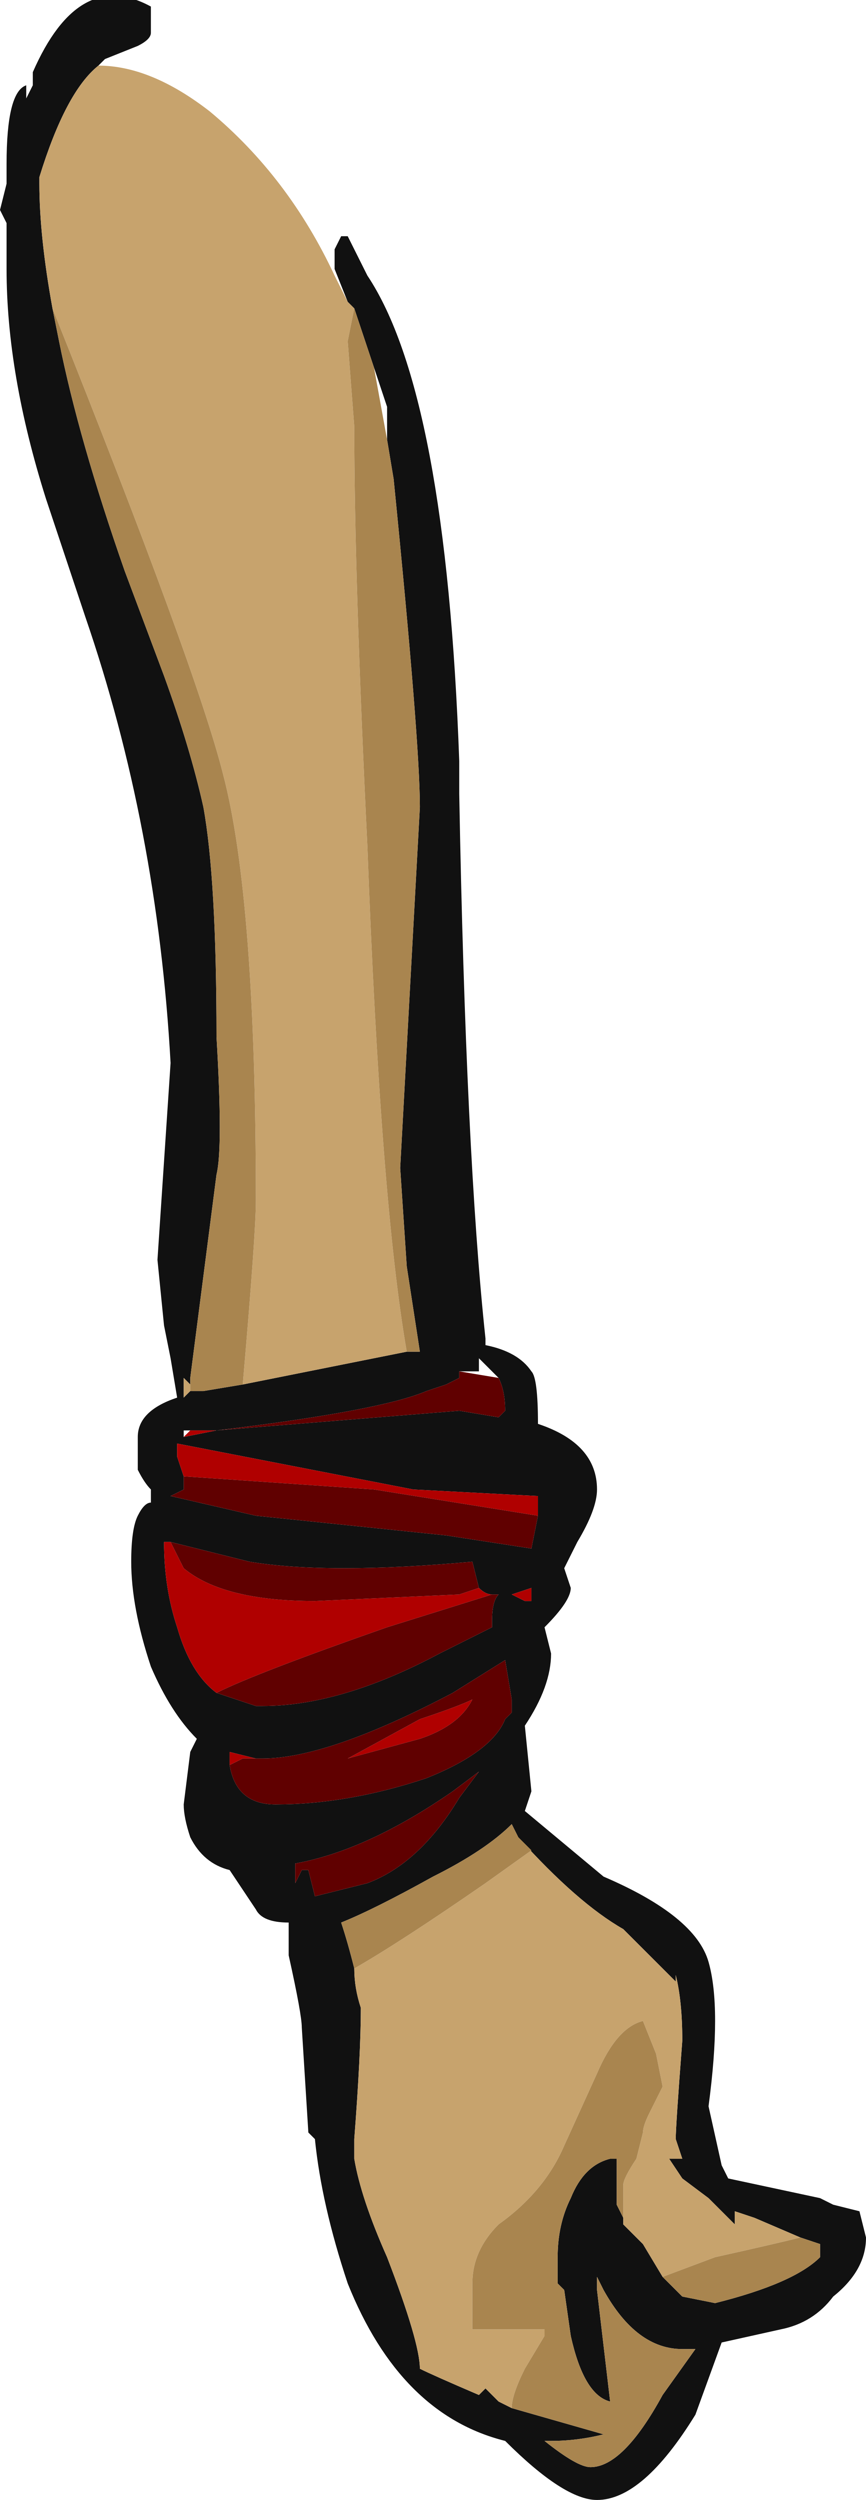 <?xml version="1.0" encoding="UTF-8" standalone="no"?>
<svg xmlns:ffdec="https://www.free-decompiler.com/flash" xmlns:xlink="http://www.w3.org/1999/xlink" ffdec:objectType="shape" height="19.05px" width="6.6px" xmlns="http://www.w3.org/2000/svg">
  <g transform="matrix(1.0, 0.0, 0.0, 1.0, 3.55, 10.2)">
    <path d="M-0.9 -7.9 L-1.0 -8.15 -1.0 -8.3 -0.95 -8.4 -0.9 -8.4 -0.75 -8.1 Q-0.15 -7.2 -0.05 -4.4 L-0.05 -4.15 Q0.0 -1.4 0.15 0.0 L0.15 0.05 Q0.4 0.1 0.5 0.25 0.55 0.3 0.55 0.65 1.0 0.8 1.0 1.15 1.0 1.3 0.85 1.55 L0.75 1.75 0.8 1.9 Q0.8 2.0 0.6 2.2 L0.65 2.4 Q0.65 2.65 0.45 2.95 L0.5 3.45 0.45 3.6 1.05 4.1 Q1.75 4.4 1.85 4.75 1.95 5.1 1.85 5.85 L1.95 6.3 2.0 6.4 2.7 6.55 2.8 6.6 3.0 6.65 3.05 6.85 Q3.05 7.1 2.8 7.3 2.65 7.5 2.4 7.55 L1.95 7.65 1.75 8.2 Q1.35 8.85 1.0 8.85 0.75 8.85 0.3 8.4 -0.5 8.2 -0.9 7.2 -1.1 6.6 -1.15 6.1 L-1.2 6.05 -1.25 5.25 Q-1.25 5.15 -1.35 4.7 L-1.35 4.45 Q-1.55 4.45 -1.6 4.35 L-1.8 4.05 Q-2.0 4.0 -2.1 3.8 -2.15 3.65 -2.15 3.55 L-2.1 3.15 -2.05 3.05 Q-2.25 2.85 -2.4 2.5 -2.55 2.05 -2.55 1.7 -2.55 1.45 -2.5 1.35 -2.45 1.25 -2.4 1.25 L-2.4 1.15 Q-2.45 1.1 -2.5 1.0 L-2.5 0.75 Q-2.5 0.55 -2.2 0.45 L-2.25 0.15 -2.3 -0.1 -2.35 -0.6 -2.25 -2.1 Q-2.35 -3.9 -2.9 -5.5 L-3.2 -6.4 Q-3.5 -7.35 -3.5 -8.15 L-3.5 -8.5 -3.55 -8.6 -3.5 -8.8 -3.5 -8.95 Q-3.5 -9.5 -3.35 -9.55 L-3.35 -9.45 -3.3 -9.55 -3.3 -9.65 Q-2.95 -10.45 -2.4 -10.15 -2.4 -10.1 -2.4 -9.95 -2.4 -9.9 -2.5 -9.85 L-2.75 -9.75 -2.8 -9.7 Q-3.05 -9.5 -3.25 -8.85 L-3.25 -8.8 Q-3.25 -8.4 -3.15 -7.85 L-3.1 -7.6 Q-2.95 -6.85 -2.6 -5.85 -2.45 -5.45 -2.3 -5.05 -2.1 -4.5 -2.0 -4.05 -1.9 -3.5 -1.9 -2.3 -1.85 -1.45 -1.9 -1.25 L-2.1 0.3 -2.1 0.35 -2.15 0.3 -2.15 0.45 -2.1 0.4 -2.0 0.4 -1.7 0.35 -0.45 0.1 -0.35 0.1 -0.45 -0.55 -0.5 -1.3 -0.35 -4.05 Q-0.35 -4.55 -0.55 -6.55 L-0.6 -6.85 -0.6 -7.1 -0.7 -7.4 -0.85 -7.85 -0.9 -7.9 M-0.05 0.25 L-0.05 0.3 -0.15 0.35 -0.3 0.4 Q-0.65 0.55 -1.9 0.7 L-0.05 0.55 0.25 0.6 0.3 0.55 Q0.3 0.4 0.25 0.3 L0.1 0.15 0.1 0.25 -0.05 0.25 M-2.15 0.75 L-1.9 0.7 -2.1 0.7 -2.15 0.7 -2.15 0.75 M0.55 1.35 L0.55 1.2 -0.4 1.15 -2.2 0.8 -2.2 0.9 -2.15 1.05 -2.15 1.15 -2.25 1.2 -1.6 1.35 -0.15 1.5 0.5 1.6 0.55 1.35 M-2.25 1.55 L-2.3 1.55 Q-2.3 1.9 -2.2 2.2 -2.1 2.55 -1.9 2.7 L-1.6 2.8 -1.55 2.8 Q-0.95 2.8 -0.2 2.4 L0.2 2.2 0.2 2.15 Q0.2 2.0 0.25 1.95 L0.2 1.95 Q0.15 1.95 0.1 1.9 L0.05 1.7 Q-1.05 1.8 -1.65 1.7 L-2.25 1.55 M-1.8 3.25 Q-1.75 3.55 -1.45 3.55 -0.9 3.55 -0.3 3.35 0.2 3.15 0.3 2.9 L0.35 2.85 0.35 2.75 0.3 2.45 -0.1 2.7 Q-1.05 3.2 -1.55 3.2 L-1.6 3.2 -1.8 3.15 -1.8 3.25 M-1.3 4.15 L-1.25 4.05 -1.2 4.05 -1.15 4.25 -0.75 4.15 Q-0.35 4.0 -0.05 3.5 L0.1 3.3 -0.1 3.45 Q-0.75 3.9 -1.3 4.0 L-1.3 4.15 M-0.85 4.8 Q-0.85 4.95 -0.8 5.1 -0.8 5.45 -0.85 6.1 L-0.85 6.25 Q-0.8 6.55 -0.6 7.0 -0.35 7.65 -0.35 7.85 -0.25 7.9 0.1 8.05 L0.15 8.0 0.25 8.1 0.35 8.15 1.05 8.35 Q0.85 8.4 0.65 8.4 L0.6 8.4 Q0.85 8.6 0.95 8.6 1.2 8.6 1.5 8.05 L1.75 7.7 1.65 7.7 Q1.3 7.7 1.05 7.25 L1.0 7.15 1.0 7.25 1.1 8.1 Q0.9 8.05 0.8 7.6 L0.75 7.25 0.7 7.2 0.7 7.0 Q0.7 6.75 0.8 6.55 0.9 6.3 1.1 6.25 L1.15 6.25 1.15 6.6 1.2 6.7 1.2 6.75 1.35 6.9 1.5 7.15 1.65 7.3 1.9 7.35 Q2.5 7.2 2.7 7.0 L2.7 6.9 2.55 6.85 2.2 6.7 2.05 6.65 2.05 6.75 Q1.95 6.65 1.85 6.55 L1.65 6.4 1.55 6.25 1.65 6.25 1.6 6.1 Q1.6 6.0 1.65 5.35 1.65 5.05 1.6 4.85 L1.6 4.9 1.2 4.5 Q0.85 4.3 0.4 3.8 L0.35 3.7 Q0.15 3.9 -0.25 4.1 -0.7 4.35 -0.95 4.45 -0.9 4.6 -0.85 4.8 M0.45 2.0 L0.5 2.0 0.5 1.9 0.35 1.95 0.45 2.0" fill="#111111" fill-rule="evenodd" stroke="none"/>
    <path d="M-2.8 -9.7 Q-2.4 -9.7 -1.95 -9.35 -1.35 -8.85 -1.0 -8.1 L-0.9 -7.9 -0.85 -7.85 -0.9 -7.6 -0.85 -6.95 Q-0.85 -5.8 -0.75 -3.75 -0.65 -1.05 -0.45 0.1 L-1.7 0.35 Q-1.6 -0.8 -1.6 -1.05 -1.6 -3.35 -1.85 -4.3 -2.05 -5.1 -3.15 -7.85 -3.25 -8.4 -3.25 -8.8 L-3.25 -8.85 Q-3.05 -9.5 -2.8 -9.7 M-2.1 0.4 L-2.15 0.45 -2.15 0.3 -2.1 0.35 -2.1 0.4 M0.35 8.15 L0.25 8.1 0.15 8.0 0.1 8.05 Q-0.25 7.9 -0.35 7.85 -0.35 7.65 -0.6 7.0 -0.8 6.55 -0.85 6.25 L-0.85 6.1 Q-0.8 5.45 -0.8 5.1 -0.85 4.95 -0.85 4.8 -0.5 4.6 0.15 4.15 L0.5 3.9 0.4 3.8 Q0.85 4.3 1.2 4.5 L1.6 4.9 1.6 4.85 Q1.65 5.05 1.65 5.35 1.6 6.0 1.6 6.1 L1.65 6.25 1.55 6.25 1.65 6.4 1.85 6.55 Q1.95 6.65 2.05 6.75 L2.05 6.65 2.2 6.7 2.55 6.85 Q2.35 6.9 1.9 7.0 L1.5 7.15 1.35 6.9 1.2 6.75 1.2 6.45 Q1.2 6.4 1.3 6.25 L1.35 6.05 Q1.35 6.0 1.4 5.9 L1.5 5.7 1.45 5.45 1.35 5.2 Q1.15 5.25 1.0 5.6 L0.75 6.15 Q0.6 6.5 0.25 6.75 0.05 6.95 0.05 7.2 L0.05 7.55 0.6 7.55 0.6 7.6 0.45 7.85 Q0.35 8.05 0.35 8.15" fill="#c7a36d" fill-rule="evenodd" stroke="none"/>
    <path d="M-0.85 -7.85 L-0.7 -7.4 -0.6 -6.85 -0.55 -6.55 Q-0.35 -4.55 -0.35 -4.05 L-0.5 -1.3 -0.45 -0.55 -0.35 0.1 -0.45 0.1 Q-0.65 -1.05 -0.75 -3.75 -0.85 -5.8 -0.85 -6.95 L-0.9 -7.6 -0.85 -7.85 M-1.7 0.35 L-2.0 0.4 -2.1 0.4 -2.1 0.35 -2.1 0.3 -1.9 -1.25 Q-1.85 -1.45 -1.9 -2.3 -1.9 -3.5 -2.0 -4.05 -2.1 -4.5 -2.3 -5.05 -2.45 -5.45 -2.6 -5.85 -2.95 -6.85 -3.1 -7.6 L-3.15 -7.85 Q-2.05 -5.1 -1.85 -4.3 -1.6 -3.35 -1.6 -1.05 -1.6 -0.8 -1.7 0.35 M-0.85 4.8 Q-0.9 4.6 -0.95 4.45 -0.7 4.35 -0.25 4.1 0.15 3.9 0.35 3.7 L0.4 3.8 0.5 3.9 0.15 4.15 Q-0.5 4.6 -0.85 4.8 M2.55 6.85 L2.7 6.9 2.7 7.0 Q2.5 7.2 1.9 7.35 L1.65 7.3 1.5 7.15 1.9 7.0 Q2.35 6.9 2.55 6.85 M1.2 6.75 L1.2 6.7 1.15 6.6 1.15 6.25 1.1 6.25 Q0.9 6.3 0.8 6.55 0.7 6.75 0.7 7.0 L0.7 7.2 0.75 7.25 0.8 7.6 Q0.9 8.05 1.1 8.1 L1.0 7.25 1.0 7.15 1.05 7.25 Q1.3 7.7 1.65 7.7 L1.75 7.7 1.5 8.05 Q1.2 8.6 0.95 8.6 0.85 8.6 0.6 8.4 L0.65 8.4 Q0.85 8.4 1.05 8.35 L0.35 8.15 Q0.35 8.05 0.45 7.85 L0.6 7.6 0.6 7.55 0.05 7.55 0.05 7.2 Q0.05 6.95 0.25 6.75 0.6 6.5 0.75 6.15 L1.0 5.6 Q1.15 5.25 1.35 5.2 L1.45 5.45 1.5 5.7 1.4 5.9 Q1.35 6.0 1.35 6.05 L1.3 6.25 Q1.2 6.4 1.2 6.45 L1.2 6.75" fill="#a9854f" fill-rule="evenodd" stroke="none"/>
    <path d="M-2.15 0.75 L-2.1 0.7 -1.9 0.7 -2.15 0.75 M-2.2 0.8 L-0.4 1.15 0.55 1.2 0.55 1.35 -0.7 1.15 -2.15 1.05 -2.2 0.9 -2.2 0.8 M-1.9 2.7 Q-2.1 2.55 -2.2 2.2 -2.3 1.9 -2.3 1.55 L-2.25 1.55 -2.15 1.75 Q-1.85 2.0 -1.15 2.0 L-0.05 1.95 0.1 1.9 Q0.15 1.95 0.2 1.95 L-0.6 2.2 Q-1.6 2.55 -1.9 2.7 M-1.6 3.2 L-1.7 3.2 -1.8 3.25 -1.8 3.15 -1.6 3.2 M-0.35 3.05 L-0.9 3.2 -0.35 2.9 Q-0.05 2.8 0.05 2.75 -0.05 2.95 -0.35 3.05 M0.45 2.0 L0.35 1.95 0.5 1.9 0.5 2.0 0.45 2.0" fill="#b00000" fill-rule="evenodd" stroke="none"/>
    <path d="M-1.9 0.7 Q-0.65 0.55 -0.3 0.4 L-0.15 0.35 -0.05 0.3 -0.05 0.25 0.25 0.3 Q0.3 0.4 0.3 0.55 L0.25 0.6 -0.05 0.55 -1.9 0.7 M0.55 1.35 L0.5 1.6 -0.15 1.5 -1.6 1.35 -2.25 1.2 -2.15 1.15 -2.15 1.05 -0.7 1.15 0.55 1.35 M-1.9 2.7 Q-1.6 2.55 -0.6 2.2 L0.2 1.95 0.25 1.95 Q0.2 2.0 0.2 2.15 L0.2 2.2 -0.2 2.4 Q-0.95 2.8 -1.55 2.8 L-1.6 2.8 -1.9 2.7 M0.1 1.9 L-0.05 1.95 -1.15 2.0 Q-1.85 2.0 -2.15 1.75 L-2.25 1.55 -1.65 1.7 Q-1.05 1.8 0.05 1.7 L0.1 1.9 M-1.8 3.25 L-1.7 3.2 -1.6 3.2 -1.55 3.2 Q-1.05 3.2 -0.1 2.7 L0.3 2.45 0.35 2.75 0.35 2.85 0.3 2.9 Q0.2 3.15 -0.3 3.35 -0.9 3.55 -1.45 3.55 -1.75 3.55 -1.8 3.25 M-0.35 3.05 Q-0.05 2.95 0.05 2.75 -0.05 2.8 -0.35 2.9 L-0.9 3.2 -0.35 3.05 M-1.3 4.15 L-1.3 4.0 Q-0.75 3.9 -0.1 3.45 L0.1 3.3 -0.05 3.5 Q-0.35 4.0 -0.75 4.15 L-1.15 4.25 -1.2 4.05 -1.25 4.05 -1.3 4.15" fill="#600000" fill-rule="evenodd" stroke="none"/>
  </g>
</svg>

